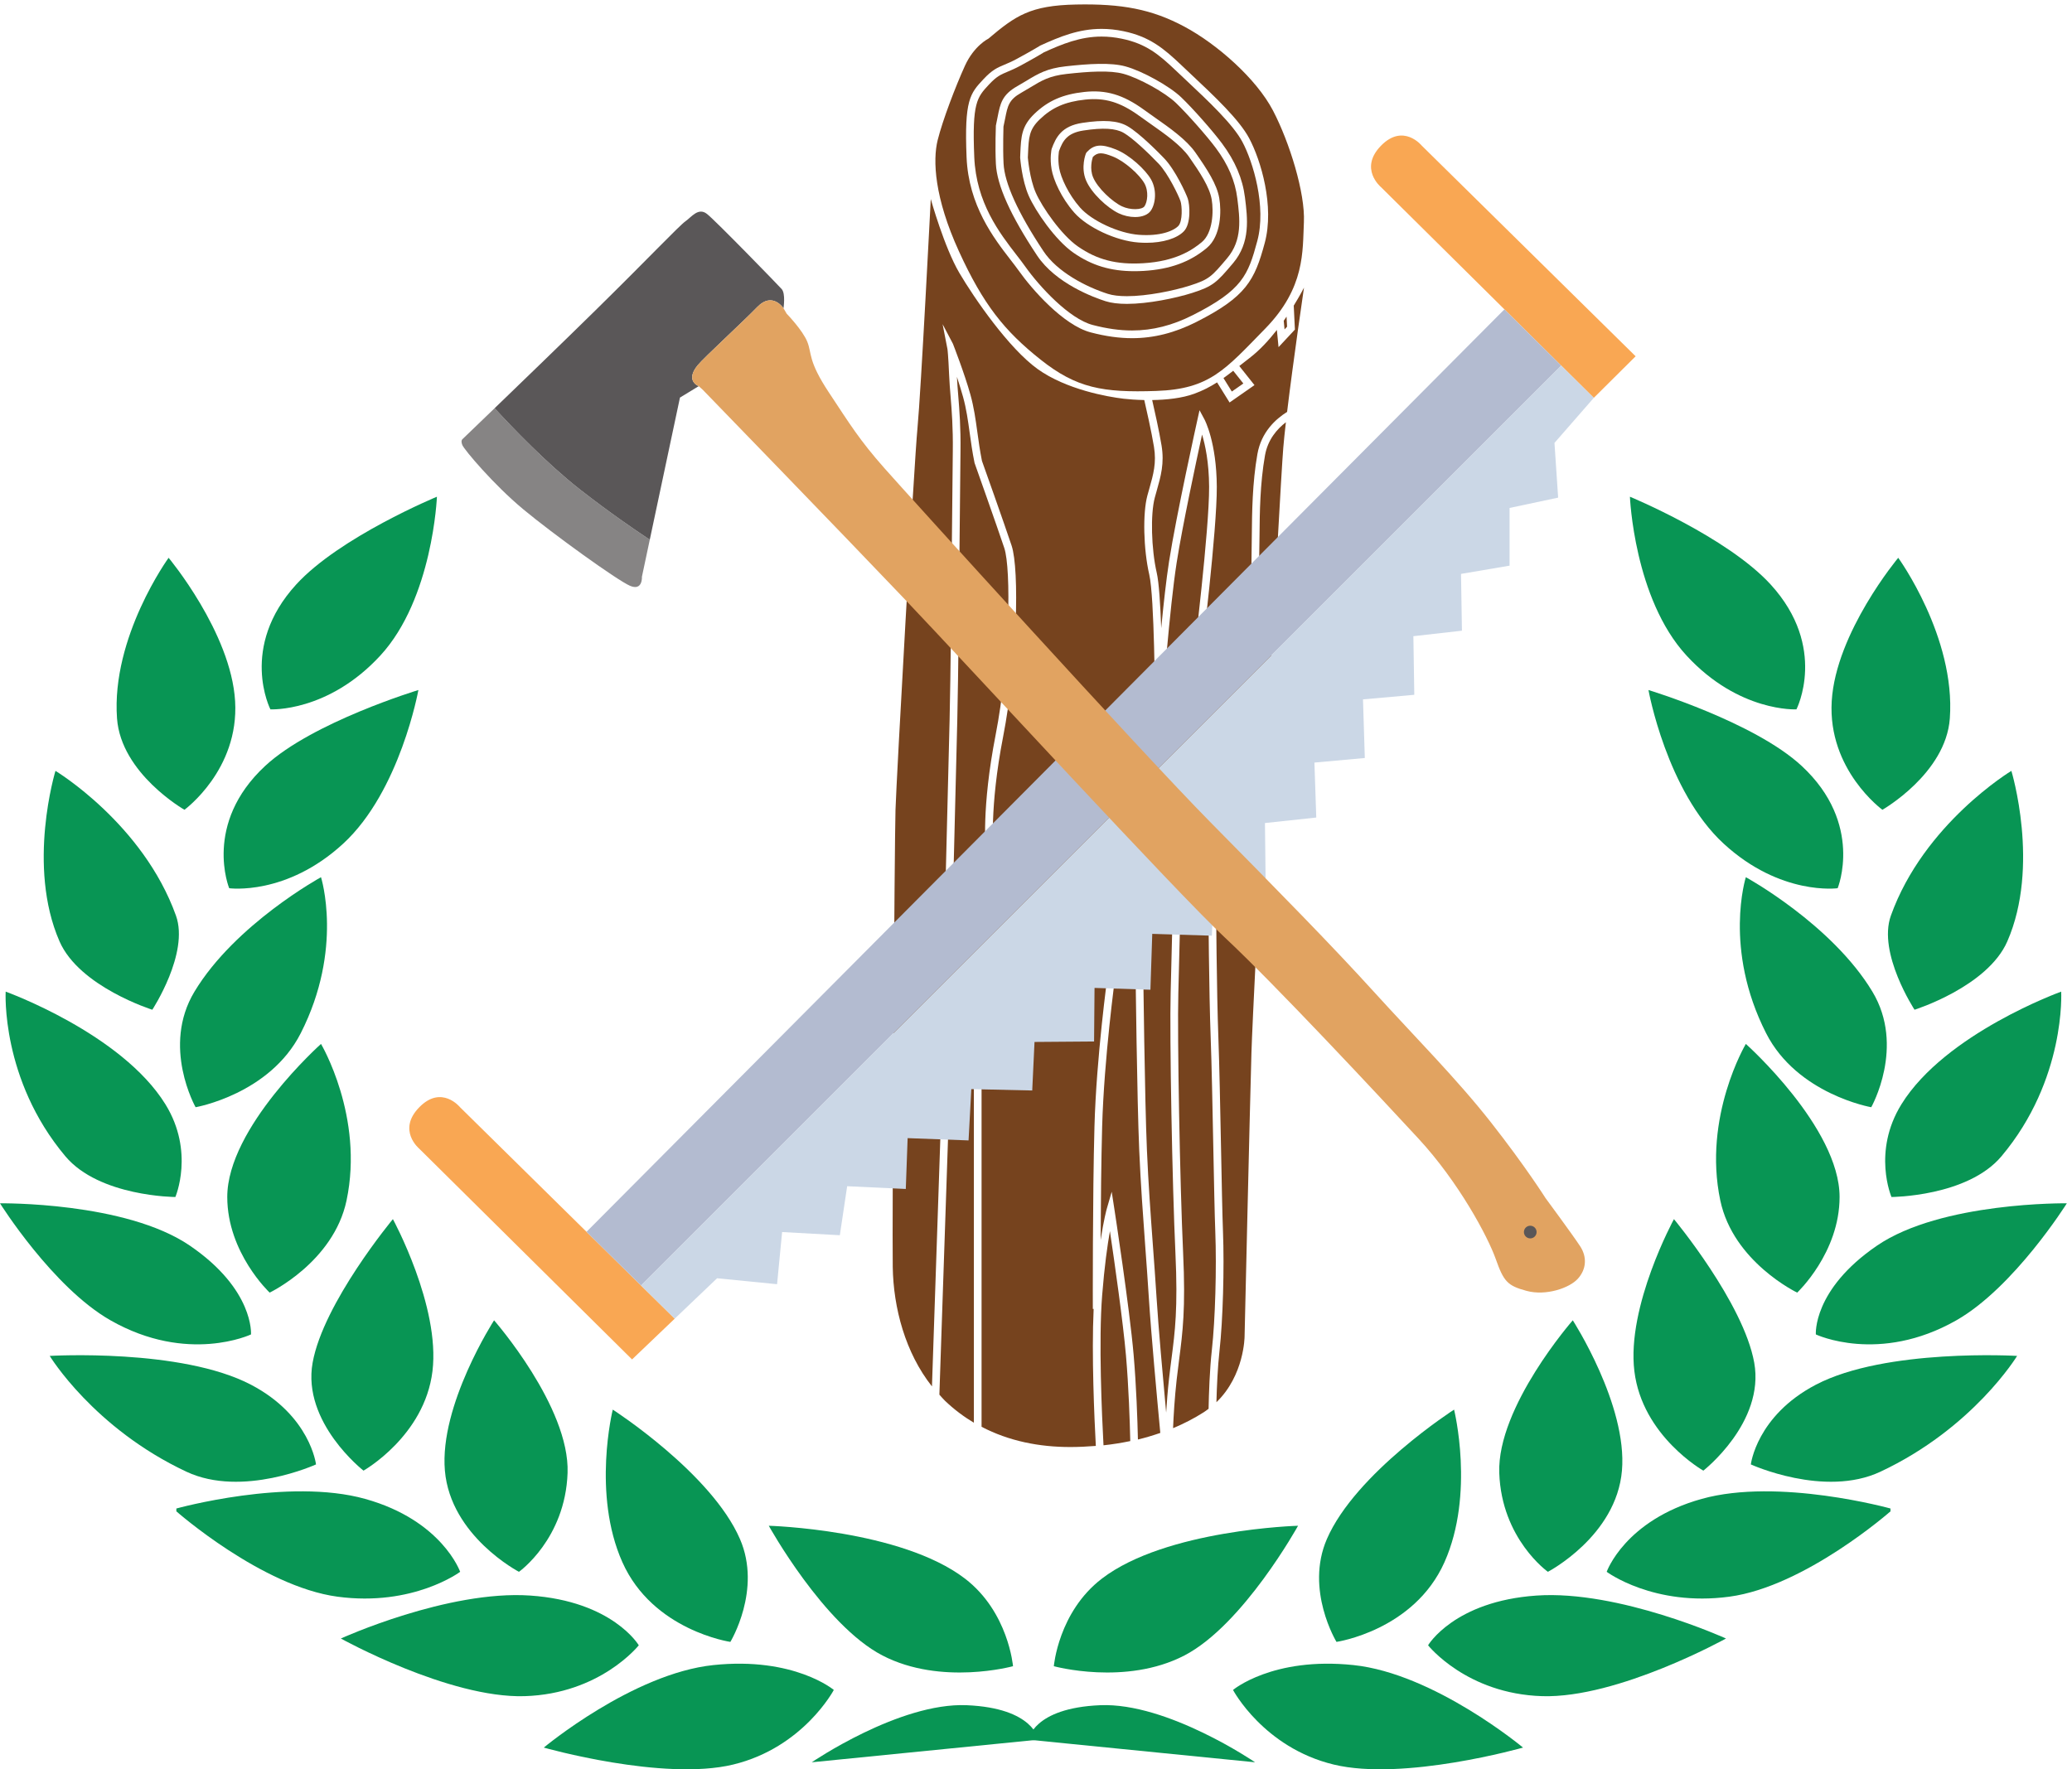 <?xml version="1.0" encoding="UTF-8" standalone="no"?>
<!-- Created with Inkscape (http://www.inkscape.org/) -->

<svg
   version="1.1"
   id="svg1"
   width="250.653"
   height="214.093"
   viewBox="0 0 250.653 214.093"
   sodipodi:docname="Logo cmyk.eps"
   xmlns:inkscape="http://www.inkscape.org/namespaces/inkscape"
   xmlns:sodipodi="http://sodipodi.sourceforge.net/DTD/sodipodi-0.dtd"
   xmlns="http://www.w3.org/2000/svg"
   xmlns:svg="http://www.w3.org/2000/svg">
  <defs
     id="defs1" />
  <sodipodi:namedview
     id="namedview1"
     pagecolor="#ffffff"
     bordercolor="#000000"
     borderopacity="0.25"
     inkscape:showpageshadow="2"
     inkscape:pageopacity="0.0"
     inkscape:pagecheckerboard="0"
     inkscape:deskcolor="#d1d1d1">
    <inkscape:page
       x="0"
       y="0"
       inkscape:label="1"
       id="page1"
       width="250.653"
       height="214.093"
       margin="0"
       bleed="0" />
  </sodipodi:namedview>
  <g
     id="g1"
     inkscape:groupmode="layer"
     inkscape:label="1">
    <g
       id="group-R5">
      <path
         id="path2"
         d="m 245.945,964.348 c 0,0 -28.804,56.382 23.469,113.602 39.57,43.3 127.996,79.85 127.996,79.85 0,0 -3.699,-92.61 -51.441,-144.47 -47.746,-51.861 -100.024,-48.982 -100.024,-48.982"
         style="fill:#089554;fill-opacity:1;fill-rule:nonzero;stroke:none"
         transform="matrix(0.133,0,0,-0.133,0,214.093)" />
      <path
         id="path3"
         d="m 208.469,801.609 c 0,0 -24.074,58.563 32.73,111.278 43,39.898 139.348,69.039 139.348,69.039 0,0 -16.516,-91.988 -68.367,-139.742 C 260.332,794.43 208.469,801.609 208.469,801.609"
         style="fill:#089554;fill-opacity:1;fill-rule:nonzero;stroke:none"
         transform="matrix(0.133,0,0,-0.133,0,214.093)" />
      <path
         id="path4"
         d="m 167.766,872.977 c 0,0 -57.7,32.894 -61.328,83.144 -5.352,74.079 46.921,146.109 46.921,146.109 0,0 56.786,-67.91 60.496,-130.468 3.711,-62.567 -46.089,-98.785 -46.089,-98.785"
         style="fill:#089554;fill-opacity:1;fill-rule:nonzero;stroke:none"
         transform="matrix(0.133,0,0,-0.133,0,214.093)" />
      <path
         id="path5"
         d="m 50.449,908.375 c 0,0 79.59,-47.934 109.602,-131.707 12.234,-34.16 -21.516,-85.613 -21.516,-85.613 0,0 -66.308,20.828 -84.375,62.156 -30.051,68.73 -3.711,155.164 -3.711,155.164"
         style="fill:#089554;fill-opacity:1;fill-rule:nonzero;stroke:none"
         transform="matrix(0.133,0,0,-0.133,0,214.093)" />
      <path
         id="path6"
         d="m 5.156,707.527 c 0,0 105.34,-37.933 145.293,-102.488 26.746,-43.219 9.055,-84.367 9.055,-84.367 0,0 -69.113,0.277 -100.023,37.039 C 0.637,627.68 5.156,707.527 5.156,707.527"
         style="fill:#089554;fill-opacity:1;fill-rule:nonzero;stroke:none"
         transform="matrix(0.133,0,0,-0.133,0,214.093)" />
      <path
         id="path7"
         d="m 177.91,602.359 c 0,0 -31.172,55.137 -1.023,105.168 37.019,61.43 115.086,104.11 115.086,104.11 0,0 20.672,-65.047 -18.418,-141.922 -28.282,-55.621 -95.645,-67.356 -95.645,-67.356"
         style="fill:#089554;fill-opacity:1;fill-rule:nonzero;stroke:none"
         transform="matrix(0.133,0,0,-0.133,0,214.093)" />
      <path
         id="path8"
         d="m 291.973,659.949 c 0,0 39.328,-66.16 23.23,-142.437 -11.824,-56.051 -69.93,-83.821 -69.93,-83.821 0,0 -38.543,36.118 -38.562,86.981 -0.023,63.168 85.262,139.277 85.262,139.277"
         style="fill:#089554;fill-opacity:1;fill-rule:nonzero;stroke:none"
         transform="matrix(0.133,0,0,-0.133,0,214.093)" />
      <path
         id="path9"
         d="m 0,514.941 c 0,0 114.16,1.539 172.773,-38.57 58.614,-40.101 55.528,-80.73 55.528,-80.73 0,0 -57.473,-27.211 -127.805,12.847 C 47.941,438.422 0,514.941 0,514.941"
         style="fill:#089554;fill-opacity:1;fill-rule:nonzero;stroke:none"
         transform="matrix(0.133,0,0,-0.133,0,214.093)" />
      <path
         id="path10"
         d="m 45.234,376.102 c 0,0 119.571,7.078 183.094,-26.231 53.957,-28.281 59.106,-72.5 59.106,-72.5 0,0 -66.887,-30.512 -117.754,-6.68 C 85.156,310.281 45.234,376.102 45.234,376.102"
         style="fill:#089554;fill-opacity:1;fill-rule:nonzero;stroke:none"
         transform="matrix(0.133,0,0,-0.133,0,214.093)" />
      <path
         id="path11"
         d="m 330.625,271.719 c 0,0 -56.047,43.703 -46.277,98.211 9.761,54.511 73.015,130.609 73.015,130.609 0,0 43.196,-79.199 35.996,-138.328 -7.199,-59.129 -62.734,-90.492 -62.734,-90.492"
         style="fill:#089554;fill-opacity:1;fill-rule:nonzero;stroke:none"
         transform="matrix(0.133,0,0,-0.133,0,214.093)" />
      <path
         id="path12"
         d="m 449.395,408.488 c 0,0 68.918,-78.668 66.855,-138.828 -2.062,-60.172 -44.23,-89.988 -44.23,-89.988 0,0 -62.223,32.398 -67.364,92.047 -5.136,59.64 44.739,136.769 44.739,136.769"
         style="fill:#089554;fill-opacity:1;fill-rule:nonzero;stroke:none"
         transform="matrix(0.133,0,0,-0.133,0,214.093)" />
      <path
         id="path13"
         d="m 160.41,237.262 c 0,0 101.817,28.277 171.746,8.738 69.934,-19.539 86.391,-66.328 86.391,-66.328 0,0 -42.68,-31.891 -111.582,-22.633 -68.906,9.262 -146.555,77.652 -146.555,77.652"
         style="fill:#089554;fill-opacity:1;fill-rule:nonzero;stroke:none"
         transform="matrix(0.133,0,0,-0.133,0,214.093)" />
      <path
         id="path14"
         d="m 557.355,327.238 c 0,0 89.637,-57.636 115.692,-117.75 20.058,-46.277 -8.738,-93.578 -8.738,-93.578 0,0 -70.454,10.27 -98.215,72.5 -27.766,62.219 -8.739,138.828 -8.739,138.828"
         style="fill:#089554;fill-opacity:1;fill-rule:nonzero;stroke:none"
         transform="matrix(0.133,0,0,-0.133,0,214.093)" />
      <path
         id="path15"
         d="m 310.02,118.988 c 0,0 97.175,44.223 172.253,39.082 75.082,-5.14 98.735,-45.25 98.735,-45.25 0,0 -34.961,-44.218 -103.867,-46.281 C 408.23,64.481 310.02,118.988 310.02,118.988"
         style="fill:#089554;fill-opacity:1;fill-rule:nonzero;stroke:none"
         transform="matrix(0.133,0,0,-0.133,0,214.093)" />
      <path
         id="path16"
         d="m 494.617,19.75 c 0,0 80.742,67.359 154.27,75.07 73.523,7.719 109.519,-22.629 109.519,-22.629 0,0 -27.769,-52.453 -91.531,-67.871 C 603.113,-11.109 494.617,19.75 494.617,19.75"
         style="fill:#089554;fill-opacity:1;fill-rule:nonzero;stroke:none"
         transform="matrix(0.133,0,0,-0.133,0,214.093)" />
      <path
         id="path17"
         d="m 699.258,221.57 c 0,0 120.058,-3.359 178.43,-48.082 39.597,-30.328 43.707,-79.699 43.707,-79.699 0,0 -65.29,-18 -118.778,9.77 C 749.133,131.332 699.258,221.57 699.258,221.57"
         style="fill:#089554;fill-opacity:1;fill-rule:nonzero;stroke:none"
         transform="matrix(0.133,0,0,-0.133,0,214.093)" />
      <path
         id="path18"
         d="m 738.34,6.379 c 0,0 79.695,54.512 140.89,51.93 61.192,-2.57 65.301,-31.359 65.301,-31.359 L 738.34,6.379"
         style="fill:#089554;fill-opacity:1;fill-rule:nonzero;stroke:none"
         transform="matrix(0.133,0,0,-0.133,0,214.093)" />
      <path
         id="path19"
         d="m 1633.97,964.348 c 0,0 28.81,56.382 -23.46,113.602 -39.57,43.3 -128,79.85 -128,79.85 0,0 3.7,-92.61 51.45,-144.47 47.74,-51.861 100.01,-48.982 100.01,-48.982"
         style="fill:#089554;fill-opacity:1;fill-rule:nonzero;stroke:none"
         transform="matrix(0.133,0,0,-0.133,0,214.093)" />
      <path
         id="path20"
         d="m 1671.46,801.609 c 0,0 24.07,58.563 -32.74,111.278 -43,39.898 -139.34,69.039 -139.34,69.039 0,0 16.51,-91.988 68.36,-139.742 51.85,-47.754 103.72,-40.575 103.72,-40.575"
         style="fill:#089554;fill-opacity:1;fill-rule:nonzero;stroke:none"
         transform="matrix(0.133,0,0,-0.133,0,214.093)" />
      <path
         id="path21"
         d="m 1712.16,872.977 c 0,0 57.69,32.894 61.33,83.144 5.35,74.079 -46.93,146.109 -46.93,146.109 0,0 -56.78,-67.91 -60.5,-130.468 -3.71,-62.567 46.1,-98.785 46.1,-98.785"
         style="fill:#089554;fill-opacity:1;fill-rule:nonzero;stroke:none"
         transform="matrix(0.133,0,0,-0.133,0,214.093)" />
      <path
         id="path22"
         d="m 1829.47,908.375 c 0,0 -79.59,-47.934 -109.6,-131.707 -12.23,-34.16 21.52,-85.613 21.52,-85.613 0,0 66.31,20.828 84.37,62.156 30.05,68.73 3.71,155.164 3.71,155.164"
         style="fill:#089554;fill-opacity:1;fill-rule:nonzero;stroke:none"
         transform="matrix(0.133,0,0,-0.133,0,214.093)" />
      <path
         id="path23"
         d="m 1874.77,707.527 c 0,0 -105.35,-37.933 -145.3,-102.488 -26.75,-43.219 -9.05,-84.367 -9.05,-84.367 0,0 69.11,0.277 100.02,37.039 58.85,69.969 54.33,149.816 54.33,149.816"
         style="fill:#089554;fill-opacity:1;fill-rule:nonzero;stroke:none"
         transform="matrix(0.133,0,0,-0.133,0,214.093)" />
      <path
         id="path24"
         d="m 1702.01,602.359 c 0,0 31.17,55.137 1.03,105.168 -37.02,61.43 -115.09,104.11 -115.09,104.11 0,0 -20.67,-65.047 18.42,-141.922 28.28,-55.621 95.64,-67.356 95.64,-67.356"
         style="fill:#089554;fill-opacity:1;fill-rule:nonzero;stroke:none"
         transform="matrix(0.133,0,0,-0.133,0,214.093)" />
      <path
         id="path25"
         d="m 1587.95,659.949 c 0,0 -39.33,-66.16 -23.23,-142.437 11.82,-56.051 69.93,-83.821 69.93,-83.821 0,0 38.54,36.118 38.56,86.981 0.02,63.168 -85.26,139.277 -85.26,139.277"
         style="fill:#089554;fill-opacity:1;fill-rule:nonzero;stroke:none"
         transform="matrix(0.133,0,0,-0.133,0,214.093)" />
      <path
         id="path26"
         d="m 1879.92,514.941 c 0,0 -114.16,1.539 -172.77,-38.57 -58.61,-40.101 -55.53,-80.73 -55.53,-80.73 0,0 57.47,-27.211 127.8,12.847 52.56,29.934 100.5,106.453 100.5,106.453"
         style="fill:#089554;fill-opacity:1;fill-rule:nonzero;stroke:none"
         transform="matrix(0.133,0,0,-0.133,0,214.093)" />
      <path
         id="path27"
         d="m 1834.69,376.102 c 0,0 -119.57,7.078 -183.1,-26.231 -53.95,-28.281 -59.1,-72.5 -59.1,-72.5 0,0 66.89,-30.512 117.75,-6.68 84.53,39.59 124.45,105.411 124.45,105.411"
         style="fill:#089554;fill-opacity:1;fill-rule:nonzero;stroke:none"
         transform="matrix(0.133,0,0,-0.133,0,214.093)" />
      <path
         id="path28"
         d="m 1549.3,271.719 c 0,0 56.04,43.703 46.28,98.211 -9.77,54.511 -73.02,130.609 -73.02,130.609 0,0 -43.19,-79.199 -36,-138.328 7.2,-59.129 62.74,-90.492 62.74,-90.492"
         style="fill:#089554;fill-opacity:1;fill-rule:nonzero;stroke:none"
         transform="matrix(0.133,0,0,-0.133,0,214.093)" />
      <path
         id="path29"
         d="m 1430.53,408.488 c 0,0 -68.92,-78.668 -66.86,-138.828 2.06,-60.172 44.23,-89.988 44.23,-89.988 0,0 62.23,32.398 67.36,92.047 5.14,59.64 -44.73,136.769 -44.73,136.769"
         style="fill:#089554;fill-opacity:1;fill-rule:nonzero;stroke:none"
         transform="matrix(0.133,0,0,-0.133,0,214.093)" />
      <path
         id="path30"
         d="m 1719.51,237.262 c 0,0 -101.81,28.277 -171.75,8.738 -69.93,-19.539 -86.38,-66.328 -86.38,-66.328 0,0 42.67,-31.891 111.58,-22.633 68.91,9.262 146.55,77.652 146.55,77.652"
         style="fill:#089554;fill-opacity:1;fill-rule:nonzero;stroke:none"
         transform="matrix(0.133,0,0,-0.133,0,214.093)" />
      <path
         id="path31"
         d="m 1322.57,327.238 c 0,0 -89.64,-57.636 -115.69,-117.75 -20.06,-46.277 8.74,-93.578 8.74,-93.578 0,0 70.44,10.27 98.21,72.5 27.76,62.219 8.74,138.828 8.74,138.828"
         style="fill:#089554;fill-opacity:1;fill-rule:nonzero;stroke:none"
         transform="matrix(0.133,0,0,-0.133,0,214.093)" />
      <path
         id="path32"
         d="m 1569.9,118.988 c 0,0 -97.18,44.223 -172.25,39.082 -75.08,-5.14 -98.73,-45.25 -98.73,-45.25 0,0 34.96,-44.218 103.86,-46.281 68.91,-2.059 167.12,52.449 167.12,52.449"
         style="fill:#089554;fill-opacity:1;fill-rule:nonzero;stroke:none"
         transform="matrix(0.133,0,0,-0.133,0,214.093)" />
      <path
         id="path33"
         d="m 1385.3,19.75 c 0,0 -80.74,67.359 -154.26,75.07 -73.53,7.719 -109.53,-22.629 -109.53,-22.629 0,0 27.78,-52.453 91.54,-67.871 C 1276.81,-11.109 1385.3,19.75 1385.3,19.75"
         style="fill:#089554;fill-opacity:1;fill-rule:nonzero;stroke:none"
         transform="matrix(0.133,0,0,-0.133,0,214.093)" />
      <path
         id="path34"
         d="m 1180.66,221.57 c 0,0 -120.05,-3.359 -178.42,-48.082 -39.603,-30.328 -43.717,-79.699 -43.717,-79.699 0,0 65.297,-18 118.777,9.77 53.49,27.773 103.36,118.011 103.36,118.011"
         style="fill:#089554;fill-opacity:1;fill-rule:nonzero;stroke:none"
         transform="matrix(0.133,0,0,-0.133,0,214.093)" />
      <path
         id="path35"
         d="m 1141.58,6.379 c 0,0 -79.7,54.512 -140.89,51.93 C 939.504,55.738 935.391,26.949 935.391,26.949 L 1141.58,6.379"
         style="fill:#089554;fill-opacity:1;fill-rule:nonzero;stroke:none"
         transform="matrix(0.133,0,0,-0.133,0,214.093)" />
      <path
         id="path36"
         d="m 1009.54,489.648 c -2.24,-12.648 -4.98,-31.937 -7.08,-58.558 -3.261,-41.52 -0.27,-108.289 1.24,-136.32 8.15,0.851 16.26,2.179 24.35,3.839 -0.41,17.782 -1.43,49.223 -3.91,77.871 -2.65,30.52 -10.36,84.508 -14.6,113.168"
         style="fill:#76431e;fill-opacity:1;fill-rule:nonzero;stroke:none"
         transform="matrix(0.133,0,0,-0.133,0,214.093)" />
      <path
         id="path37"
         d="M 912.395,939.445 C 899.68,874.191 903.574,836.285 903.613,835.91 l -6.953,-0.762 c -0.176,1.567 -4.082,39.207 8.86,105.633 13.179,67.659 14.246,151.459 7.957,170.309 -6.582,19.74 -26.856,76.87 -27.059,77.44 -2.082,10.21 -3.266,18.87 -4.414,27.25 -1.543,11.23 -3,21.83 -6.074,32.94 -1.379,4.97 -3.371,11.39 -5.559,18.18 0.281,-5.66 0.734,-11.25 1.211,-17.18 1.094,-13.48 2.324,-28.77 2.039,-50.49 -0.113,-8.95 -0.293,-27.99 -0.516,-51.89 -0.593,-62.14 -1.484,-156.055 -2.39,-192.731 l -3.75,-150.832 -6.992,0.176 3.75,150.832 c 0.894,36.617 1.785,130.505 2.382,192.615 0.223,23.92 0.411,42.97 0.528,51.92 0.269,21.39 -0.949,36.51 -2.024,49.84 -0.539,6.61 -1.035,12.8 -1.308,19.14 -0.801,18.5 -1.492,23.74 -1.563,23.97 l -4.375,22.5 9.375,-17.81 c 0.149,-0.41 10.535,-26.93 15.93,-46.36 3.211,-11.57 4.695,-22.4 6.27,-33.87 1.128,-8.27 2.312,-16.83 4.207,-26.35 0.078,-0.08 20.371,-57.27 26.972,-77.07 7.278,-21.82 5.098,-108.05 -7.722,-173.865 z M 1138.6,1123.02 c 0.19,20.01 0.44,47.42 5.09,73.65 3.54,19.92 16.51,31.76 27,38.29 5.72,47.44 15.36,113.04 15.36,113.04 0,0 -3.44,-6.82 -9.32,-16.33 l 1.07,-21.8 -14.89,-15.99 -1.51,15.66 c -7.22,-9.27 -15.65,-18.49 -24.81,-25.5 -3.31,-2.53 -6.38,-4.95 -9.38,-7.32 l 13.81,-17.38 -22.65,-15.81 -11.37,18.3 c -6.16,-3.94 -12.75,-7.4 -20.61,-10.29 -11.38,-4.18 -25.56,-5.59 -38.42,-5.79 2.02,-8.79 6.34,-28.06 8.53,-41.35 2.67,-16.22 -0.63,-27.88 -4.46,-41.38 l -1.66,-5.95 c -4.06,-14.87 -3.24,-46.88 1.75,-68.5 2.02,-8.74 3.28,-29.03 4.06,-50.33 2.1,21.69 4.59,44.33 7.15,60.72 6.61,42.32 25.48,127.47 25.66,128.33 l 2.04,9.21 4.47,-8.32 c 0.45,-0.83 11.02,-21.02 11.24,-61.22 0.21,-39.56 -13.6,-152.12 -14.18,-156.9 l -6.95,0.86 c 0.14,1.16 14.34,116.89 14.14,156.01 -0.13,22.18 -3.54,37.98 -6.42,47.42 -5.38,-24.73 -17.96,-83.63 -23.09,-116.47 -6.57,-42.08 -12.73,-126.169 -12.8,-127.013 l -6.98,0.242 c -0.01,0.95 -0.35,95.061 -5.16,115.891 -5.29,22.93 -6.06,55.86 -1.69,71.92 l 1.69,6.01 c 3.74,13.21 6.7,23.66 4.28,38.33 -2.3,13.98 -7.01,34.74 -8.81,42.5 -7.33,0.15 -13.95,0.63 -18.78,1.2 -14.37,1.67 -52.281,8.33 -78.328,27.08 -26.043,18.75 -57.293,63.96 -71.043,87.29 -13.75,23.33 -26.035,67.29 -26.035,67.29 0,0 -8.965,-175.83 -12.09,-208.33 -3.125,-32.5 -19.16,-319.376 -20,-347.501 -0.844,-28.125 -3.125,-372.5 -2.5,-415.629 0.547,-37.461 11.512,-78.351 35.672,-108.801 l 8.125,240.621 6.992,-0.23 -8.367,-247.91 c 1.707,-1.84 3.262,-3.809 5.086,-5.551 8.293,-7.918 17.097,-14.508 26.289,-19.98 v 323.136 h 6.992 V 311.609 c 25.027,-13.078 52.578,-18.41 80.676,-18.41 7.691,0 15.469,0.403 23.25,1.012 -1.367,25.398 -3.946,82.801 -1.992,124.641 h -0.735 c -0.008,1.019 -0.254,102.867 1.488,165.937 1.739,63.215 11.91,137.145 12.02,137.891 l 6.93,-0.969 c -0.09,-0.734 -10.22,-74.297 -11.96,-137.109 -0.84,-30.563 -1.22,-70.211 -1.38,-103.09 2.94,19.078 5.5,28.148 5.68,28.75 l 4.4,15.187 2.41,-15.64 c 0.14,-0.887 13.81,-89.778 17.53,-132.727 2.44,-28.16 3.48,-58.961 3.9,-77.043 6.87,1.633 13.65,3.691 20.36,6 -3,31.891 -8.36,90.492 -10.4,122.602 -1.03,16.418 -2.19,32.148 -3.34,47.769 -2,27.371 -4.07,55.672 -5.41,86.461 -2.06,47.426 -3.33,162.285 -3.34,163.438 l 6.99,0.078 c 0.02,-1.153 1.29,-115.903 3.34,-163.215 1.33,-30.684 3.31,-57.672 5.4,-86.242 1.16,-15.649 2.31,-31.399 3.35,-47.848 1.69,-26.711 5.71,-71.852 8.73,-104.594 0.56,9.203 1.39,19.793 2.63,30.992 0.72,6.5 1.48,12.43 2.24,18.219 3.17,24.481 5.9,45.621 3.57,95.813 -2.91,62.558 -5.4,197.633 -4.35,236.926 1.02,38.742 1.85,76.242 1.85,76.242 l 6.99,-0.16 c 0,0 -0.83,-37.508 -1.85,-76.266 -1.04,-39.184 1.44,-173.965 4.35,-236.422 2.37,-50.801 -0.41,-72.23 -3.62,-97.031 -0.74,-5.75 -1.5,-11.641 -2.23,-18.102 -1.91,-17.23 -2.84,-33.051 -3.29,-44.34 9.61,4 18.98,8.782 27.94,14.512 1.54,0.988 2.94,2.07 4.36,3.117 0.26,13.594 0.98,35.782 3,53.742 3.02,27.09 4.39,74.258 3.1,107.391 -0.59,15.09 -1.18,45.129 -1.81,76.949 -0.72,36.899 -1.47,75.067 -2.35,98.473 -1.64,43.719 -2.09,121 -2.09,121.777 l 6.99,0.039 c 0.01,-0.777 0.45,-77.945 2.09,-121.554 0.88,-23.469 1.63,-61.664 2.37,-98.606 0.62,-31.769 1.21,-61.777 1.79,-76.808 1.3,-33.422 -0.08,-81.051 -3.14,-108.442 -1.7,-15.219 -2.47,-33.578 -2.82,-46.98 25.4,24.453 25.6,59.652 25.6,59.652 0,0 4.79,208.328 6.25,258.336 1.47,50 25.63,510.203 28.96,550.413 0.52,6.33 1.34,14.28 2.37,23.18 -8.1,-6.21 -16.47,-15.83 -19,-30.1 -4.55,-25.66 -4.8,-52.73 -4.98,-72.49 -0.05,-5.08 -0.09,-9.72 -0.2,-13.82 -0.52,-20.09 0,-57.55 0,-57.92 l -6.99,-0.1 c -0.01,0.38 -0.53,37.97 0,58.2 0.1,4.07 0.14,8.67 0.18,13.7"
         style="fill:#76431e;fill-opacity:1;fill-rule:nonzero;stroke:none"
         transform="matrix(0.133,0,0,-0.133,0,214.093)" />
      <path
         id="path38"
         d="m 1170.67,1312.48 -0.46,9.18 c -0.83,-1.24 -1.69,-2.47 -2.58,-3.74 l 0.75,-7.89 2.29,2.45"
         style="fill:#76431e;fill-opacity:1;fill-rule:nonzero;stroke:none"
         transform="matrix(0.133,0,0,-0.133,0,214.093)" />
      <path
         id="path39"
         d="m 1130.9,1260.82 -9.21,11.58 c -2.98,-2.31 -5.91,-4.55 -8.87,-6.65 l 7.6,-12.25 10.48,7.32"
         style="fill:#76431e;fill-opacity:1;fill-rule:nonzero;stroke:none"
         transform="matrix(0.133,0,0,-0.133,0,214.093)" />
      <path
         id="path40"
         d="m 1097.58,1384.05 c -15.32,-12.76 -33.51,-19.37 -57.24,-20.8 -2.91,-0.17 -5.72,-0.26 -8.44,-0.26 -21.66,0 -38.755,5.15 -55.423,16.71 -16.653,11.55 -34.692,38.01 -40.793,51.89 -6.219,14.13 -7.723,33.86 -7.786,34.69 l 0.137,3.79 c 0.688,15.46 1.098,24.79 12.793,36.07 12.317,11.87 25.891,17.82 45.395,19.92 19.737,2.14 35.227,-2.43 54.087,-16.06 3.13,-2.26 6.31,-4.5 9.5,-6.75 14.45,-10.15 29.38,-20.66 37.57,-32.42 10.55,-15.13 19.46,-28.7 21.61,-41.41 1.99,-11.66 1.82,-34.35 -11.41,-45.37 z m -27.99,132.04 c -9.8,9.43 -33.43,22.52 -47.68,26.45 -12.35,3.4 -31.551,2.14 -51.805,-0.1 -15.64,-1.74 -22.761,-6.06 -32.617,-12.03 -2.625,-1.59 -5.41,-3.28 -8.55,-5.05 -11.321,-6.36 -12.446,-12.02 -14.661,-23.32 -0.461,-2.31 -0.949,-4.8 -1.562,-7.52 0.058,0 -0.652,-18.41 0.078,-33.44 0.891,-18.06 13.098,-44.94 36.301,-79.9 12.476,-18.82 38.433,-32.39 58.566,-38.81 4.41,-1.41 10.24,-2.12 17.32,-2.12 18.53,0 42.64,4.98 57.21,9.62 17.7,5.63 19.88,8.21 34.02,24.97 13.94,16.51 11.53,35.79 9.2,54.43 -1.97,15.83 -8.36,30.81 -19.54,45.8 -8.34,11.19 -25.98,31.12 -36.28,41.02"
         style="fill:#76431e;fill-opacity:1;fill-rule:nonzero;stroke:none"
         transform="matrix(0.133,0,0,-0.133,0,214.093)" />
      <path
         id="path41"
         d="m 1046.78,1418.11 c -2.53,-3.72 -7.77,-5.86 -14.36,-5.86 -4.96,0 -10.26,1.21 -14.92,3.42 -10.19,4.81 -24.922,18.38 -29.766,30.16 -4.863,11.8 -0.222,23.79 -0.019,24.29 l 0.691,1.09 c 6.535,7.06 13.054,7.95 26.564,2.54 12.58,-5.04 26.94,-18.41 31.96,-27.25 5.45,-9.62 4.2,-21.99 -0.15,-28.39 z m 7.08,42.67 c -9.64,10.08 -23.78,23.49 -31.93,28.14 -7.19,4.1 -18.6,4.8 -36.481,2.07 -15.039,-2.28 -18.84,-9.53 -22.234,-18.77 0.027,0 -1.313,-6.63 0.152,-15.3 1.516,-8.9 8.52,-24.12 18.977,-35.99 10.691,-12.13 35.276,-23.52 53.676,-24.86 19.34,-1.41 31.35,3.53 35.76,8.1 4,4.17 3.41,18.4 1.92,22.68 -1.67,4.82 -11.12,24.82 -19.84,33.93"
         style="fill:#76431e;fill-opacity:1;fill-rule:nonzero;stroke:none"
         transform="matrix(0.133,0,0,-0.133,0,214.093)" />
      <path
         id="path42"
         d="m 1012.37,1467.24 c -9.8,3.93 -13.901,4.17 -18.354,-0.29 -0.735,-2.27 -3.039,-10.62 0.183,-18.46 4.063,-9.85 17.461,-22.33 26.291,-26.49 7.6,-3.59 18.21,-3.3 20.51,0.05 2.61,3.85 4.07,13.54 -0.16,20.99 -4.35,7.67 -17.72,19.91 -28.47,24.2"
         style="fill:#76431e;fill-opacity:1;fill-rule:nonzero;stroke:none"
         transform="matrix(0.133,0,0,-0.133,0,214.093)" />
      <path
         id="path43"
         d="m 1076.82,1399.32 c -6.32,-6.57 -19.11,-10.5 -34.2,-10.5 -2.27,0 -4.64,0.09 -7.11,0.27 -20.29,1.47 -46.494,13.68 -58.42,27.21 -11.856,13.46 -18.992,29.88 -20.613,39.45 -1.758,10.35 -0.039,18.11 0.039,18.44 3.875,10.65 9.109,20.88 27.879,23.73 19.705,2.99 32.295,2.06 41.015,-2.93 11.34,-6.48 29.9,-25.6 33.51,-29.36 10.14,-10.61 19.84,-31.98 21.4,-36.49 1.94,-5.59 3.11,-22.95 -3.5,-29.82 z m -31.04,98.21 c -3.21,2.26 -6.42,4.52 -9.57,6.79 -17.38,12.57 -31.41,16.71 -49.245,14.78 -18.059,-1.94 -30.024,-7.15 -41.274,-18 -9.695,-9.34 -10,-16.24 -10.652,-31.33 l -0.156,-3.39 c 0.027,-0.02 1.512,-19.03 7.207,-31.98 5.898,-13.42 23.359,-38.53 38.371,-48.94 17.398,-12.07 35.019,-16.7 59.469,-15.22 29.11,1.75 44.29,11.79 53.18,19.19 10.02,8.36 10.86,27.79 8.99,38.82 -1.91,11.26 -10.77,24.68 -20.46,38.58 -7.49,10.75 -21.91,20.89 -35.86,30.7"
         style="fill:#76431e;fill-opacity:1;fill-rule:nonzero;stroke:none"
         transform="matrix(0.133,0,0,-0.133,0,214.093)" />
      <path
         id="path44"
         d="m 1150.34,1388.64 c -9.13,-33.93 -16.86,-48.92 -62.21,-71.85 -19.6,-9.92 -38.72,-14.75 -58.42,-14.75 -11.79,0 -24.08,1.72 -37.601,5.26 -24.961,6.52 -53.64,39.41 -65.312,55.9 -2.227,3.13 -4.856,6.52 -7.703,10.21 -15.176,19.64 -38.117,49.31 -39.934,93.19 -2.156,52.26 3.281,58.11 15.203,70.91 8.086,8.7 12.805,10.67 19.328,13.4 3.118,1.3 6.641,2.78 11.348,5.34 14.395,7.8 21.145,12.01 21.211,12.05 17.715,8.09 34.973,15.15 55.67,15.15 6.56,0 13.07,-0.69 19.9,-2.1 23.9,-4.95 36.79,-15.81 52.39,-30.61 l 8.96,-8.46 c 21.61,-20.32 43.95,-41.33 53.03,-58.37 10.64,-19.93 23.17,-61.74 14.14,-95.27 z m 7.53,120.48 c -15.11,28.95 -50.76,60.41 -80.55,76.35 -29.78,15.94 -57.06,20.98 -98.59,20.14 -41.535,-0.83 -54.96,-10.07 -79.707,-31.05 0,0 -13.007,-6.29 -21.394,-24.75 -8.391,-18.46 -20.141,-49.08 -24.758,-67.54 -4.617,-18.47 -2.937,-52.45 19.297,-101.11 22.234,-48.67 41.531,-72.58 74.258,-98.59 32.722,-26.01 56.644,-30.21 105.304,-28.53 48.66,1.67 62.51,19.3 99.01,56.64 36.51,37.34 33.98,70.48 35.24,96.91 1.26,26.43 -13,72.58 -28.11,101.53"
         style="fill:#76431e;fill-opacity:1;fill-rule:nonzero;stroke:none"
         transform="matrix(0.133,0,0,-0.133,0,214.093)" />
      <path
         id="path45"
         d="m 1121.56,1370.32 c -14.82,-17.57 -18.22,-21.07 -37.24,-27.12 -15.08,-4.79 -40.07,-9.95 -59.34,-9.95 -7.8,0 -14.35,0.82 -19.45,2.45 -10.315,3.29 -45.296,16.02 -62.276,41.61 -24.238,36.53 -36.484,63.83 -37.453,83.43 -0.762,15.53 -0.008,34.5 0,34.69 0.683,3.28 1.164,5.71 1.601,7.96 2.395,12.13 3.965,20.14 18.094,28.07 3.078,1.74 5.805,3.38 8.359,4.93 10.227,6.2 18.301,11.1 35.469,13 21.035,2.34 41.026,3.6 54.446,-0.1 15.4,-4.24 40.02,-17.92 50.66,-28.15 10.72,-10.29 28.37,-30.25 37.04,-41.89 11.93,-15.99 18.76,-32.05 20.89,-49.11 2.4,-19.2 5.11,-40.96 -10.8,-59.82 z m -43.18,166.86 -9,8.48 c -15.21,14.44 -26.84,24.25 -48.99,28.83 -6.35,1.32 -12.39,1.96 -18.47,1.96 -19.303,0 -35.787,-6.77 -52.369,-14.31 v 0.01 c 0.058,0 -6.641,-4.17 -21.172,-12.06 -5.02,-2.71 -8.875,-4.34 -11.984,-5.64 -6.141,-2.57 -9.84,-4.12 -16.915,-11.7 -10.867,-11.68 -15.371,-16.52 -13.328,-65.86 1.719,-41.65 22.969,-69.13 38.477,-89.2 2.922,-3.77 5.605,-7.24 7.871,-10.45 12.98,-18.32 40.039,-47.6 61.387,-53.18 12.923,-3.38 24.643,-5.01 35.823,-5.01 18.58,0 36.66,4.57 55.26,13.99 45.05,22.78 50.24,36.31 58.61,67.42 8.44,31.35 -3.83,71.94 -13.55,90.16 -8.55,16.02 -30.46,36.63 -51.65,56.56"
         style="fill:#76431e;fill-opacity:1;fill-rule:nonzero;stroke:none"
         transform="matrix(0.133,0,0,-0.133,0,214.093)" />
      <path
         id="path46"
         d="m 934.883,1466.37 v 0.01 -0.01"
         style="fill:#00adef;fill-opacity:1;fill-rule:nonzero;stroke:none"
         transform="matrix(0.133,0,0,-0.133,0,214.093)" />
      <path
         id="path47"
         d="m 1449.65,1247.75 -193.57,191.73 c 0,0 -20.36,16.8 0,37.66 20.37,20.85 37.17,0 37.17,0 l 194.45,-191.57 -38.05,-37.82"
         style="fill:#f9a753;fill-opacity:1;fill-rule:nonzero;stroke:none"
         transform="matrix(0.133,0,0,-0.133,0,214.093)" />
      <path
         id="path48"
         d="M 574.895,372.898 381.328,564.641 c 0,0 -20.359,16.8 0,37.648 20.36,20.856 37.168,0 37.168,0 L 613.699,409.98 574.895,372.898"
         style="fill:#f9a753;fill-opacity:1;fill-rule:nonzero;stroke:none"
         transform="matrix(0.133,0,0,-0.133,0,214.093)" />
      <path
         id="path49"
         d="m 1368.36,1328.27 -834.876,-839.258 49.614,-48.883 836.942,836.941 -51.68,51.2"
         style="fill:#b3bbd0;fill-opacity:1;fill-rule:nonzero;stroke:none"
         transform="matrix(0.133,0,0,-0.133,0,214.093)" />
      <path
         id="path50"
         d="m 1449.65,1247.75 -29.61,29.32 -836.942,-836.941 30.601,-30.149 38.52,36.758 54.578,-5.406 4.582,47.457 52.5,-2.879 6.668,44.578 53.332,-2.5 1.668,46.25 55.422,-2.078 2.5,46.672 55.41,-1.25 2.078,44.164 54.172,0.414 0.418,48.75 50.833,-1.664 1.67,50.836 54.17,-1.668 2.5,52.242 h 46.41 l -0.58,50.258 46.67,5 -1.67,50 45.83,4.168 -1.66,53.332 46.66,4.168 -0.83,53.328 44.17,5 -0.84,51.67 44.17,7.5 v 52.5 l 44.17,9.39 -3.34,49.78 35.77,41"
         style="fill:#cbd7e6;fill-opacity:1;fill-rule:nonzero;stroke:none"
         transform="matrix(0.133,0,0,-0.133,0,214.093)" />
      <path
         id="path51"
         d="m 449.883,1238.32 c -17.344,-16.73 -29.336,-28.24 -29.336,-28.24 0,0 -1.668,-1.15 0,-5.31 1.672,-4.17 28.34,-35.94 55.422,-58.44 27.078,-22.5 85.418,-64.58 97.078,-69.58 11.66,-5 10.84,8.33 10.84,8.33 l 7.129,33.6 c -15.02,9.95 -38.172,25.92 -63.282,45.55 -30.285,23.69 -61.757,56.57 -77.851,74.09"
         style="fill:#868484;fill-opacity:1;fill-rule:nonzero;stroke:none"
         transform="matrix(0.133,0,0,-0.133,0,214.093)" />
      <path
         id="path52"
         d="m 710.969,1346.75 c -3.75,4.16 -60,62.08 -67.922,68.33 -7.918,6.25 -14.16,-2.92 -19.578,-6.67 -5.422,-3.75 -34.172,-34.16 -82.082,-81.25 -28.555,-28.06 -65.907,-64.17 -91.504,-88.84 16.094,-17.52 47.566,-50.4 77.851,-74.09 25.11,-19.63 48.262,-35.6 63.282,-45.55 l 27.453,129.32 17.078,10.41 c 0,0 -12.91,4.59 -0.828,19.17 5.847,7.06 40.418,38.75 54.168,52.92 13.75,14.16 23.75,-1.25 23.75,-1.25 0,0 2.082,13.33 -1.668,17.5"
         style="fill:#5a5758;fill-opacity:1;fill-rule:nonzero;stroke:none"
         transform="matrix(0.133,0,0,-0.133,0,214.093)" />
      <path
         id="path53"
         d="m 634.719,1277.58 c 5.847,7.06 40.418,38.75 54.168,52.92 13.75,14.16 23.75,-1.25 23.75,-1.25 l 2.898,-4.94 c 0,0 14.516,-14.94 18.781,-25.61 4.27,-10.66 0.43,-17.07 19.637,-46.09 19.211,-29.03 27.735,-43.11 50.363,-68.72 22.625,-25.61 233.484,-258.234 296.234,-321.831 62.74,-63.598 111.38,-113.121 148.95,-154.524 37.57,-41.398 75.55,-79.383 106.71,-119.086 31.16,-39.687 49.5,-68.699 49.5,-68.699 0,0 25.2,-34.141 31.59,-43.961 6.4,-9.82 5.55,-20.918 -2.13,-29.457 -7.69,-8.531 -29.03,-15.793 -46.53,-11.094 -17.5,4.692 -20.92,8.532 -28.17,29.024 -7.26,20.488 -33.71,70 -70.42,109.699 -36.71,39.691 -131.48,141.269 -175.86,182.676 -44.39,41.406 -232.186,245.853 -291.092,307.743 -58.91,61.89 -183.957,190.79 -183.957,190.79 l -3.594,3.24 c 0,0 -12.91,4.59 -0.828,19.17"
         style="fill:#e1a361;fill-opacity:1;fill-rule:nonzero;stroke:none"
         transform="matrix(0.133,0,0,-0.133,0,214.093)" />
      <path
         id="path54"
         d="m 1397.62,488.789 c 0,-3.18 -2.58,-5.769 -5.76,-5.769 -3.19,0 -5.77,2.589 -5.77,5.769 0,3.18 2.58,5.762 5.77,5.762 3.18,0 5.76,-2.582 5.76,-5.762"
         style="fill:#5a5758;fill-opacity:1;fill-rule:nonzero;stroke:none"
         transform="matrix(0.133,0,0,-0.133,0,214.093)" />
    </g>
  </g>
</svg>
